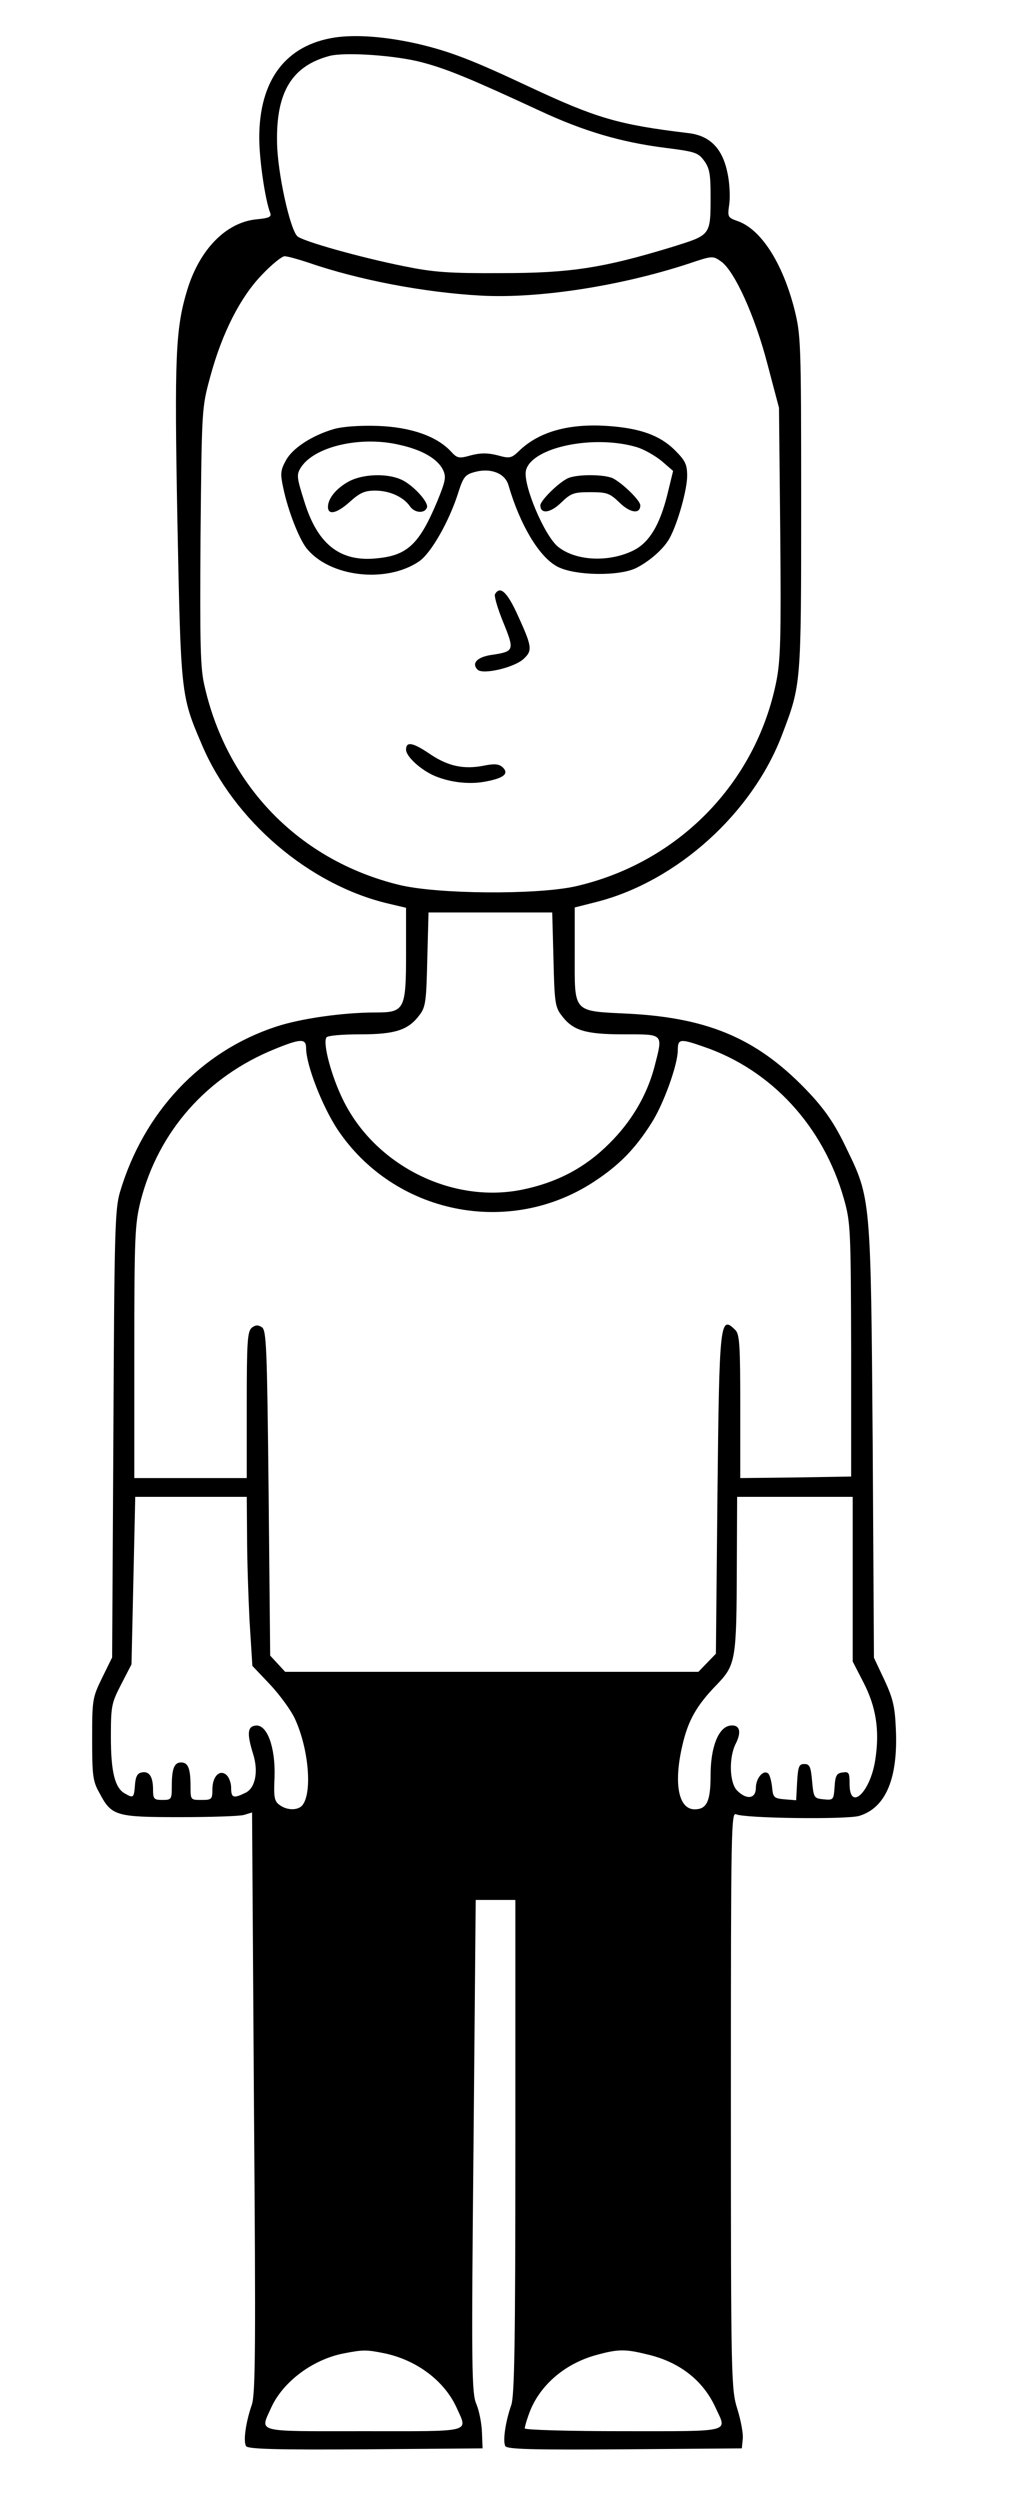 <?xml version="1.0" standalone="no"?>
<!DOCTYPE svg PUBLIC "-//W3C//DTD SVG 20010904//EN"
 "http://www.w3.org/TR/2001/REC-SVG-20010904/DTD/svg10.dtd">
<svg version="1.0" xmlns="http://www.w3.org/2000/svg"
 width="324pt" height="800pt" viewBox="0 0 324 800"
 preserveAspectRatio="xMidYMid meet">
<g transform="translate(0,800) scale(0.1,-0.1)"
fill="#000000" stroke="none">
<path d="M1072 7880 c-157 -24 -242 -136 -242 -321 0 -70 19 -199 35 -240 5
-13 -3 -17 -45 -21 -96 -10 -180 -95 -220 -224 -38 -125 -42 -210 -32 -744 11
-551 11 -556 77 -710 103 -246 346 -453 600 -512 l55 -13 0 -147 c0 -179 -5
-188 -97 -188 -107 0 -244 -20 -321 -46 -239 -79 -422 -273 -498 -529 -16 -55
-18 -124 -21 -775 l-4 -714 -32 -65 c-31 -64 -32 -69 -32 -196 0 -116 2 -135
23 -172 39 -74 51 -78 257 -78 99 0 192 3 206 7 l26 8 6 -929 c6 -778 5 -934
-7 -967 -19 -55 -28 -117 -18 -132 7 -9 90 -12 383 -10 l374 3 -2 52 c-1 28
-9 69 -18 90 -15 34 -16 116 -9 826 l7 787 64 0 63 0 0 -789 c0 -636 -3 -796
-13 -827 -19 -54 -28 -117 -19 -132 7 -10 90 -12 383 -10 l374 3 3 30 c2 17
-6 59 -17 95 -20 63 -21 90 -21 989 0 878 1 923 17 915 30 -13 353 -17 394 -5
85 26 125 120 117 281 -3 71 -10 97 -37 155 l-33 70 -4 685 c-6 786 -6 785
-84 945 -35 74 -66 120 -115 173 -162 174 -319 244 -581 258 -183 9 -174 0
-174 192 l0 148 71 18 c257 66 498 284 593 535 61 160 61 158 61 741 0 521 -1
537 -22 622 -38 147 -106 253 -180 280 -34 12 -34 13 -28 56 3 23 1 68 -6 99
-16 78 -56 119 -125 127 -225 27 -295 48 -509 148 -185 87 -256 114 -359 138
-102 23 -196 30 -264 20z m281 -80 c79 -21 154 -52 372 -153 143 -67 263 -102
404 -120 95 -12 106 -15 125 -41 17 -23 21 -42 21 -109 0 -132 2 -128 -122
-167 -223 -68 -327 -84 -548 -84 -168 -1 -218 3 -311 22 -140 28 -325 80 -342
96 -24 23 -64 206 -65 301 -3 161 48 244 168 276 49 13 214 2 298 -21z m-367
-640 c162 -56 372 -96 554 -106 183 -10 444 30 664 102 77 26 78 26 105 7 43
-31 108 -174 148 -328 l37 -140 4 -398 c3 -341 1 -411 -13 -480 -66 -325 -315
-578 -641 -653 -123 -28 -447 -26 -569 5 -315 78 -547 314 -620 635 -14 58
-15 132 -13 480 4 410 4 411 31 510 38 141 97 256 166 327 31 33 64 59 72 59
9 0 42 -9 75 -20z m786 -2229 c3 -132 5 -153 24 -178 37 -51 77 -63 202 -63
129 0 125 4 97 -105 -24 -90 -73 -174 -145 -245 -77 -77 -166 -124 -278 -147
-225 -46 -472 78 -574 288 -37 75 -65 180 -53 199 3 6 50 10 108 10 114 0 155
14 191 63 19 25 21 46 24 178 l4 149 198 0 198 0 4 -149z m-792 -285 c0 -54
52 -187 101 -261 181 -270 548 -345 820 -167 81 53 132 105 184 187 39 60 85
188 85 234 0 37 7 38 84 11 216 -74 382 -254 448 -487 21 -75 22 -95 23 -483
l0 -405 -177 -3 -178 -2 0 229 c0 195 -2 232 -16 245 -49 49 -51 27 -57 -523
l-5 -513 -28 -29 -28 -29 -661 0 -662 0 -24 26 -24 26 -5 520 c-5 472 -7 522
-22 531 -12 8 -21 7 -32 -2 -14 -12 -16 -46 -16 -247 l0 -234 -180 0 -180 0 0
403 c0 371 2 410 20 483 57 223 212 399 430 487 83 34 100 34 100 3z m-189
-1563 c0 -71 4 -192 8 -271 l9 -143 56 -59 c31 -33 68 -83 81 -112 44 -97 55
-236 23 -275 -14 -17 -49 -17 -73 1 -17 12 -19 25 -16 90 3 95 -24 169 -61
164 -26 -3 -28 -26 -7 -93 17 -56 6 -109 -27 -123 -37 -18 -44 -15 -44 17 0
16 -7 34 -15 41 -22 19 -45 -5 -45 -46 0 -32 -2 -34 -35 -34 -35 0 -35 0 -35
44 0 57 -8 76 -30 76 -22 0 -30 -19 -30 -76 0 -42 -1 -44 -30 -44 -27 0 -30 3
-30 33 0 41 -12 60 -36 55 -14 -2 -20 -13 -22 -41 -3 -40 -5 -42 -31 -27 -33
17 -46 69 -46 181 0 100 2 109 33 169 l33 64 6 268 6 268 179 0 178 0 1 -127z
m1939 -137 l0 -263 34 -66 c41 -79 53 -155 38 -250 -16 -103 -82 -165 -82 -76
0 36 -2 40 -22 37 -19 -2 -24 -10 -26 -46 -3 -42 -4 -43 -35 -40 -31 3 -32 5
-37 58 -4 47 -8 55 -25 55 -17 0 -20 -8 -23 -58 l-3 -58 -37 3 c-34 3 -37 6
-40 38 -2 19 -7 39 -12 44 -15 15 -40 -14 -40 -45 0 -35 -29 -40 -60 -9 -25
25 -27 107 -4 151 19 38 12 61 -18 57 -38 -5 -63 -69 -63 -159 0 -83 -12 -109
-51 -109 -52 0 -68 83 -39 206 18 78 45 126 108 191 63 65 65 79 66 381 l1
222 185 0 185 0 0 -264z m-1498 -2477 c103 -22 190 -88 229 -172 37 -83 59
-77 -296 -77 -355 0 -333 -6 -296 77 38 82 133 153 232 172 62 12 72 12 131 0z
m839 -3 c104 -24 180 -83 220 -171 37 -80 58 -75 -296 -75 -173 0 -315 4 -315
9 0 4 5 23 12 42 31 92 114 165 218 193 69 19 92 19 161 2z"/>
<path d="M1069 6627 c-69 -20 -133 -61 -154 -101 -17 -31 -18 -42 -8 -88 15
-72 50 -161 74 -192 73 -92 254 -114 360 -43 38 25 97 128 126 220 16 50 22
58 51 66 52 15 99 -3 110 -42 37 -127 98 -229 156 -260 56 -30 203 -32 256 -3
44 23 88 63 105 96 26 49 55 154 55 197 0 37 -6 49 -39 82 -48 48 -112 71
-217 78 -122 8 -216 -18 -279 -77 -28 -27 -32 -28 -72 -17 -32 8 -54 8 -85 0
-39 -11 -44 -10 -65 13 -45 48 -127 77 -232 81 -59 2 -114 -2 -142 -10z m212
-51 c72 -16 120 -45 137 -79 11 -23 9 -35 -18 -101 -56 -134 -94 -172 -187
-182 -121 -15 -195 41 -238 179 -26 82 -26 88 -11 112 44 67 193 101 317 71z
m758 -7 c23 -7 58 -27 79 -44 l37 -32 -18 -74 c-24 -97 -57 -154 -108 -180
-78 -39 -184 -35 -242 11 -44 35 -114 201 -103 245 19 74 217 115 355 74z"/>
<path d="M1118 6460 c-41 -22 -68 -55 -68 -82 0 -28 29 -21 71 17 31 28 47 35
80 35 46 0 91 -20 112 -51 15 -21 47 -23 54 -3 6 18 -48 75 -84 90 -46 20
-121 17 -165 -6z"/>
<path d="M1815 6468 c-32 -17 -85 -71 -85 -85 0 -29 32 -25 66 8 32 31 41 34
94 34 53 0 62 -3 94 -34 34 -33 66 -37 66 -8 0 15 -55 69 -87 86 -28 14 -122
14 -148 -1z"/>
<path d="M1585 6099 c-4 -5 8 -46 26 -90 37 -91 36 -94 -39 -105 -45 -7 -63
-27 -43 -47 17 -17 119 7 148 35 29 27 26 40 -22 145 -32 69 -54 89 -70 62z"/>
<path d="M1300 5601 c0 -22 48 -66 94 -85 49 -20 109 -27 161 -17 58 11 75 25
55 45 -12 11 -25 13 -60 6 -65 -13 -115 -2 -172 36 -57 39 -78 42 -78 15z"/>
</g>
</svg>
